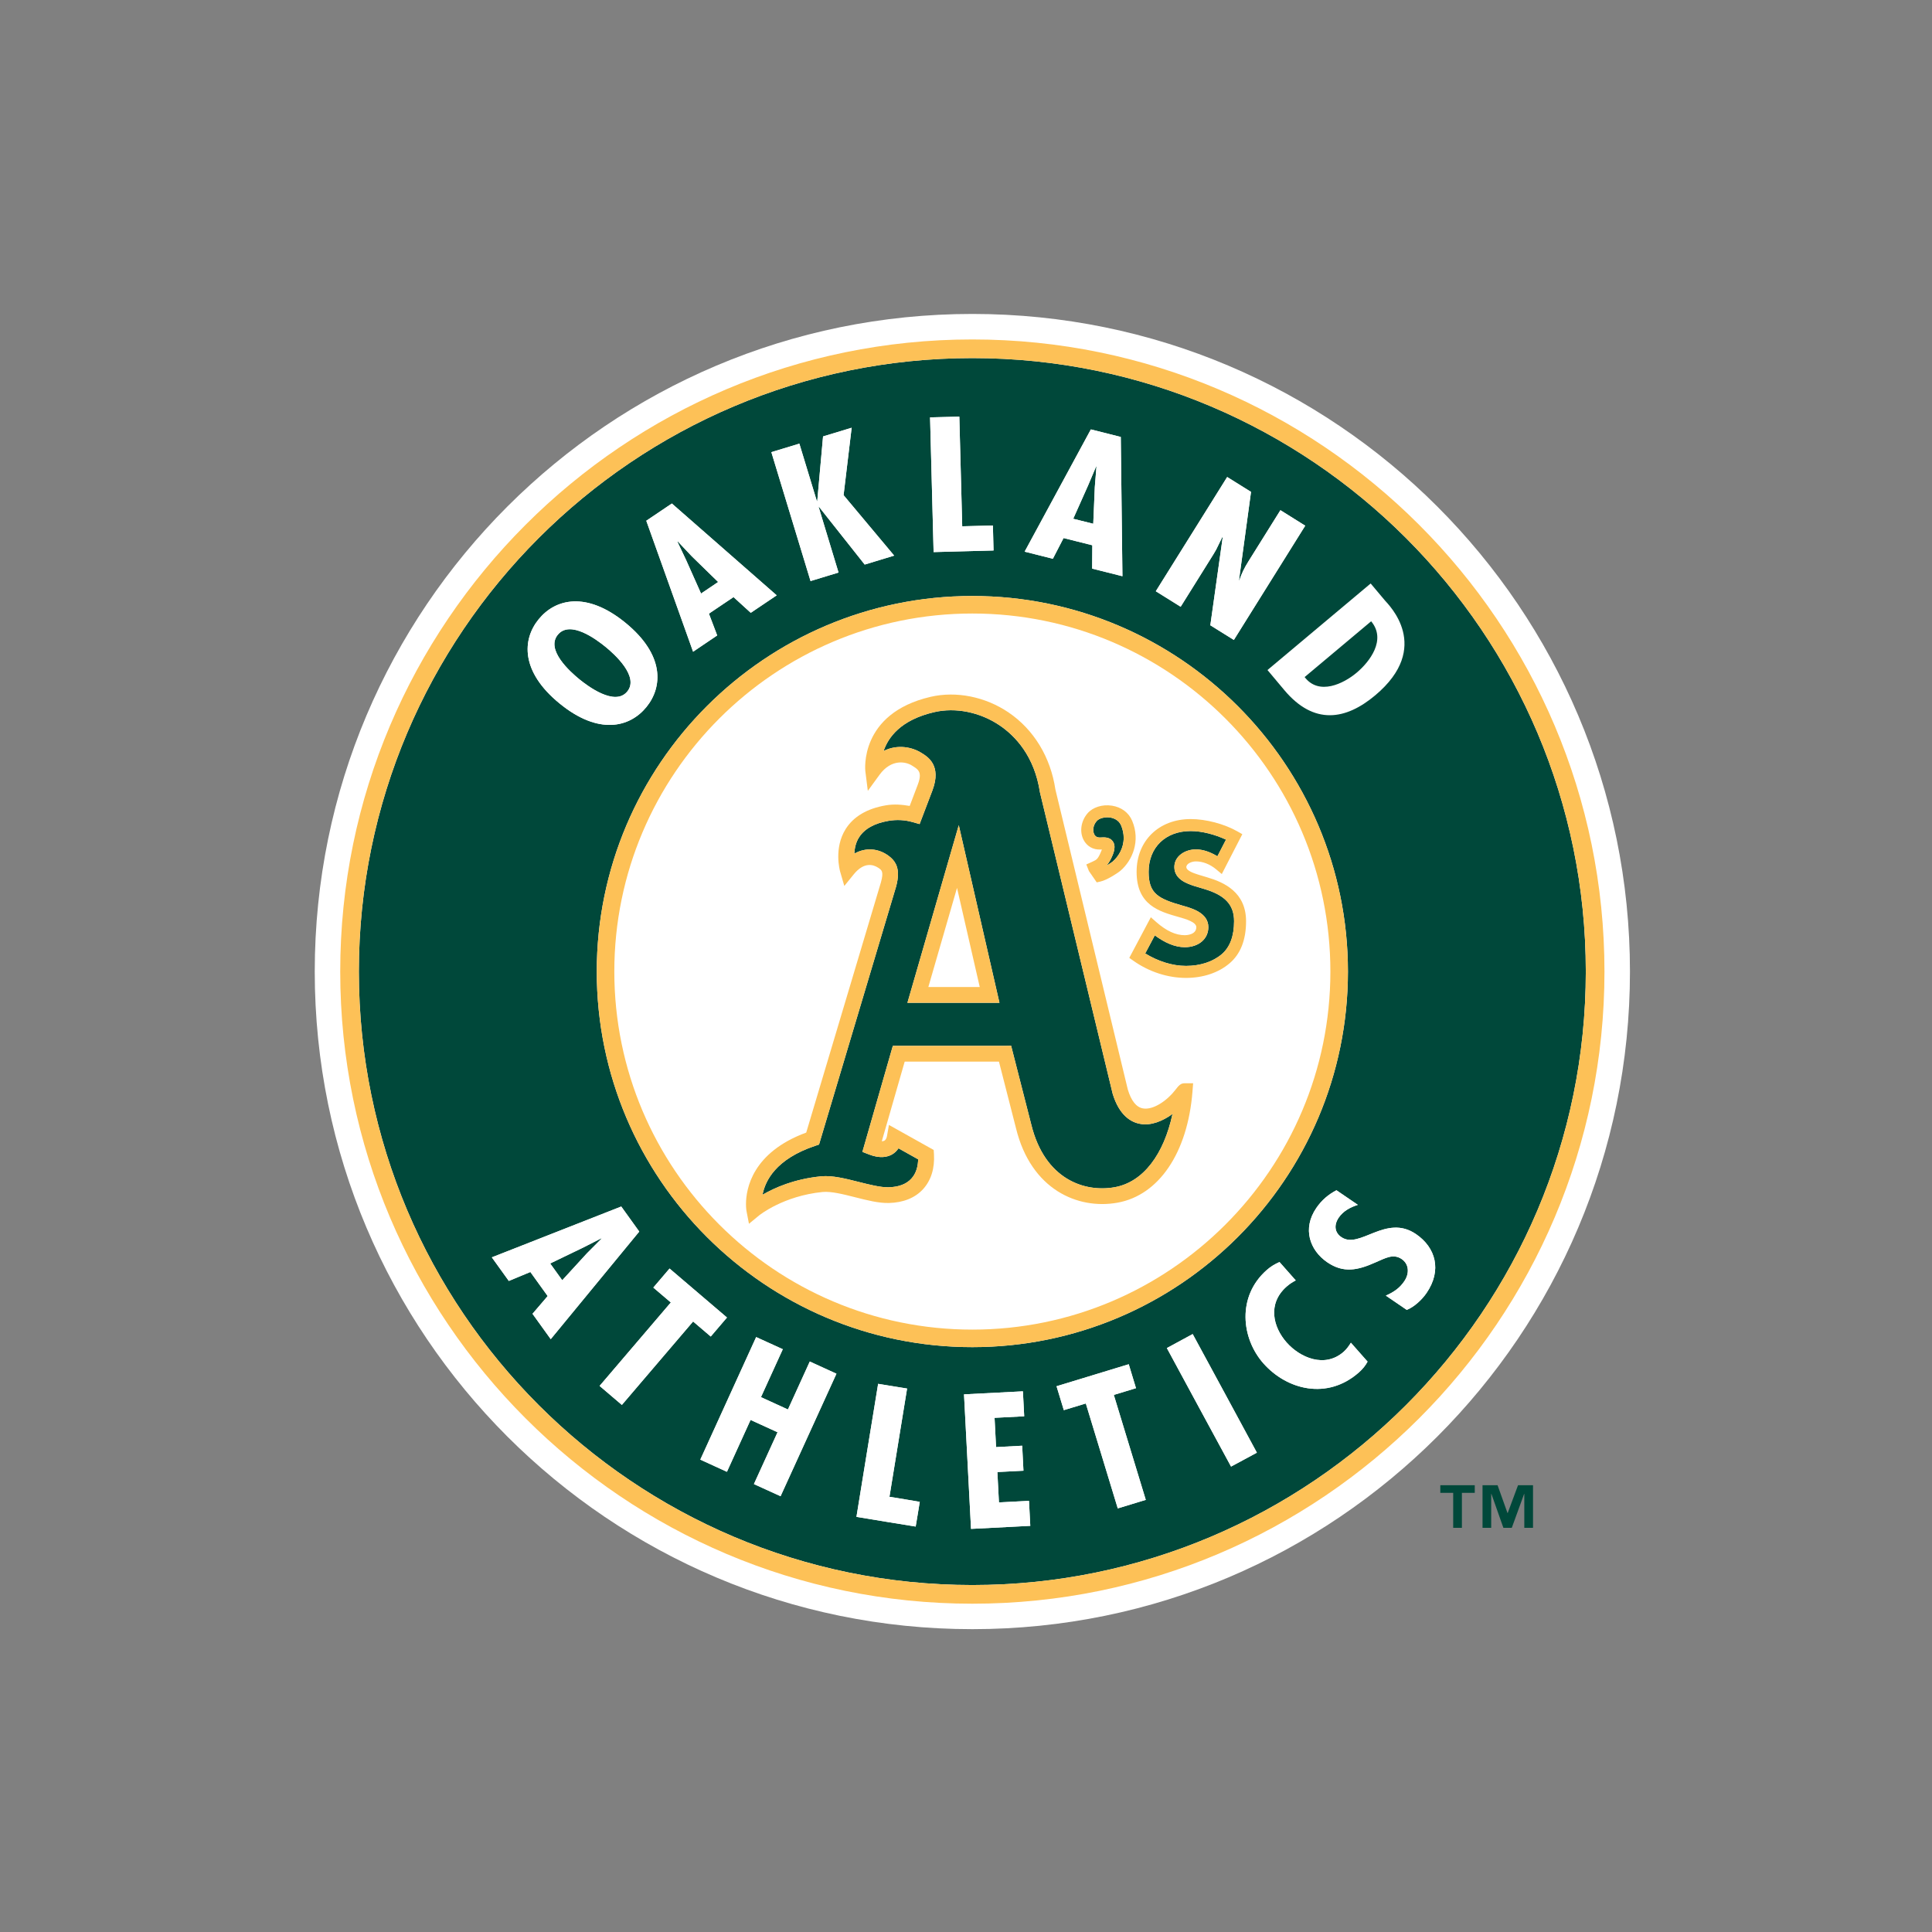 <?xml version="1.0" encoding="utf-8"?>
<!-- Generator: Adobe Illustrator 16.0.0, SVG Export Plug-In . SVG Version: 6.00 Build 0)  -->
<!DOCTYPE svg PUBLIC "-//W3C//DTD SVG 1.1//EN" "http://www.w3.org/Graphics/SVG/1.1/DTD/svg11.dtd">
<svg version="1.1" id="Layer_1" xmlns:sketch="http://www.bohemiancoding.com/sketch/ns"
	 xmlns="http://www.w3.org/2000/svg" xmlns:xlink="http://www.w3.org/1999/xlink" x="0px" y="0px" width="512px" height="512px"
	 viewBox="0 0 512 512" enable-background="new 0 0 512 512" xml:space="preserve">
<rect x="0" y="0" width="512" height="512" fill="#808080" stroke="none"/>
<title>oakland-athletics</title>
<desc>Created with Sketch.</desc>
<path fill="#FFFFFF" d="M257.684,431.744c96.243,0,174.273-78.024,174.273-174.274c0-96.243-78.03-174.274-174.273-174.274
	c-96.244,0-174.274,78.031-174.274,174.274C83.409,353.721,161.44,431.744,257.684,431.744"/>
<path fill="#00483A" d="M257.684,94.898c-89.645,0-162.583,72.937-162.583,162.573c0,89.651,72.938,162.58,162.583,162.58
	s162.572-72.929,162.572-162.58C420.256,167.836,347.327,94.898,257.684,94.898z M257.684,357.006
	c-54.886,0-99.536-44.642-99.536-99.535c0-54.877,44.649-99.526,99.536-99.526c54.876,0,99.534,44.65,99.534,99.526
	C357.218,312.364,312.56,357.006,257.684,357.006z"/>
<path fill="#FDC157" d="M257.684,89.957c-92.368,0-167.522,75.147-167.522,167.513c0,92.374,75.156,167.529,167.522,167.529
	c92.367,0,167.515-75.156,167.515-167.528C425.197,165.103,350.05,89.957,257.684,89.957L257.684,89.957z M257.684,420.051
	c-89.645,0-162.583-72.929-162.583-162.58c0-89.636,72.938-162.573,162.583-162.573s162.572,72.937,162.572,162.573
	C420.256,347.123,347.327,420.051,257.684,420.051L257.684,420.051z"/>
<path fill="#FFFFFF" d="M257.684,162.59c-52.322,0-94.883,42.568-94.883,94.883c0,52.32,42.559,94.889,94.883,94.889
	c52.322,0,94.882-42.568,94.882-94.889C352.565,205.156,310.004,162.59,257.684,162.59"/>
<path fill="#FDC157" d="M257.684,157.944c-54.886,0-99.536,44.65-99.536,99.526c0,54.894,44.649,99.535,99.536,99.535
	c54.876,0,99.534-44.642,99.534-99.535C357.218,202.594,312.56,157.944,257.684,157.944z M257.684,352.359
	c-52.322,0-94.883-42.567-94.883-94.889c0-52.313,42.559-94.882,94.883-94.882c52.322,0,94.882,42.568,94.882,94.882
	C352.565,309.794,310.004,352.359,257.684,352.359L257.684,352.359z"/>
<path fill="#00483A" d="M310.724,295.217c-2.617,1.889-5.686,3.163-8.583,2.618c-2.348-0.415-5.494-2.14-7.273-7.976
	c0,0-19.237-79.666-19.262-79.842c-1.465-9.682-6.6-15.008-10.66-17.763c-5.206-3.532-11.717-4.845-17.396-3.523
	c-8.873,2.065-12.159,6.672-13.383,10.284c3.724-1.857,7.64-1.025,10.115,0.577c1.586,0.969,5.286,3.26,2.844,9.812l-3.419,8.987
	l-1.843-0.52c-2.058-0.593-4.213-0.704-6.391-0.337c-3.748,0.64-6.383,2.115-7.816,4.373c-0.905,1.417-1.178,2.955-1.249,4.316
	c3.124-1.754,6.28-1.249,8.545,0.216c1.602,1.041,3.019,2.42,3.019,5.246c0,0.905-0.151,1.978-0.488,3.236l-20.431,68.397
	l-1.025,0.344c-10.443,3.499-13.246,9.266-13.951,12.959c3.172-1.827,8.313-4.165,15.513-4.878
	c2.979-0.296,6.574,0.626,10.059,1.506c2.819,0.704,5.726,1.449,7.841,1.394c2.675-0.063,4.701-0.834,6.03-2.289
	c1.385-1.506,1.762-3.461,1.802-5.119c-1.185-0.655-3.292-1.834-5.206-2.914c-0.456,0.672-1.033,1.232-1.714,1.625
	c-1.137,0.64-3.124,1.168-6.079,0.009l-1.778-0.69l8.065-28.096h29.728l1.618-0.039l5.343,20.895
	c3.571,14.554,14.151,18.037,22.112,16.603C302.996,313.261,308.434,305.893,310.724,295.217L310.724,295.217z M240.479,265.744
	l11.366-39.323l2.242-7.736l10.779,47.06L240.479,265.744L240.479,265.744z"/>
<path fill="#FDC157" d="M251.844,226.421l-11.366,39.323h24.387l-10.779-47.06L251.844,226.421L251.844,226.421z M246.02,261.571
	c1.025-3.539,5.07-17.53,7.6-26.27c2.019,8.826,5.237,22.866,6.022,26.27H246.02L246.02,261.571z M311.43,288.898
	c-2.088,2.713-5.789,5.343-8.554,4.838c-1.728-0.312-3.083-1.987-3.987-4.975c0.024,0.104-19.199-79.544-19.199-79.544
	c-1.273-8.538-5.693-15.85-12.404-20.406c-6.15-4.174-13.879-5.726-20.679-4.142c-18.981,4.429-17.307,19.549-17.282,19.71
	l0.656,5.205l3.09-4.244c3.156-4.325,7.016-3.493,8.625-2.451c1.201,0.745,2.074,1.281,2.074,2.666c0,0.601-0.16,1.362-0.545,2.379
	c0,0-1.417,3.748-2.146,5.646c-2.074-0.353-4.165-0.529-6.31-0.16c-4.981,0.85-8.57,2.964-10.668,6.296
	c-3.179,5.07-1.529,10.988-1.465,11.236l1.114,3.837l2.514-3.099c2.748-3.372,5.205-2.546,6.431-1.754
	c0.986,0.64,1.538,1.001,0.777,3.837c0.016-0.048-17.443,58.433-19.815,66.371c-14.296,5.263-15.962,14.929-15.962,18.933
	c0,1.098,0.121,1.771,0.121,1.794l0.665,3.443l2.716-2.234c0.064-0.048,6.367-5.15,16.794-6.191
	c2.267-0.216,5.494,0.601,8.625,1.394c3.092,0.786,6.287,1.603,8.987,1.522c3.78-0.097,6.895-1.354,8.994-3.638
	c2.13-2.315,3.131-5.517,2.915-9.267l-0.071-1.146l-11.861-6.631l-0.513,2.892c-0.057,0.368-0.24,1.017-0.713,1.289
	c-0.168,0.096-0.408,0.129-0.672,0.146c0.969-3.341,5.373-18.701,6.071-21.112h24.979c0.666,2.587,4.525,17.684,4.525,17.684
	c3.98,16.242,16.377,21.592,26.895,19.703c10.966-1.97,18.581-13.24,19.863-29.41l0.177-2.241h-2.251
	c-1.099-0.001-1.596,0.646-2.508,1.823L311.43,288.898z M273.3,298.02l-5.343-20.895l-1.618,0.039h-29.728l-8.065,28.096l1.778,0.69
	c2.955,1.159,4.942,0.633,6.079-0.009c0.681-0.395,1.258-0.953,1.714-1.625c1.914,1.08,4.021,2.258,5.206,2.914
	c-0.041,1.66-0.417,3.613-1.802,5.119c-1.329,1.457-3.356,2.226-6.03,2.289c-2.115,0.055-5.022-0.689-7.841-1.394
	c-3.484-0.88-7.08-1.802-10.059-1.506c-7.2,0.713-12.343,3.053-15.513,4.878c0.704-3.693,3.509-9.46,13.951-12.959l1.025-0.344
	l20.431-68.397c0.337-1.258,0.488-2.331,0.488-3.236c0-2.828-1.417-4.204-3.019-5.246c-2.267-1.465-5.421-1.969-8.545-0.216
	c0.073-1.362,0.344-2.899,1.249-4.316c1.433-2.258,4.069-3.732,7.816-4.373c2.178-0.367,4.334-0.256,6.391,0.337l1.843,0.52
	l3.419-8.987c2.443-6.551-1.258-8.841-2.844-9.812c-2.475-1.602-6.391-2.434-10.115-0.577c1.226-3.612,4.509-8.217,13.383-10.284
	c5.678-1.322,12.189-0.009,17.395,3.523c4.062,2.755,9.195,8.08,10.66,17.763c0.025,0.177,19.263,79.842,19.263,79.842
	c1.778,5.838,4.926,7.561,7.272,7.976c2.899,0.545,5.967-0.729,8.584-2.618c-2.29,10.676-7.728,18.043-15.312,19.404
	C287.451,316.055,276.871,312.572,273.3,298.02L273.3,298.02z"/>
<path fill="#00483A" d="M319.055,235.567c0,0-2.451-0.736-2.49-0.745c-1.866-0.609-5.351-1.738-5.351-5.045
	c0-2.932,2.899-4.678,5.703-4.678c1.969,0,3.907,0.745,5.71,1.826c0.72-1.41,1.522-2.971,2.274-4.413
	c-2.868-1.338-6.32-2.274-9.354-2.274c-6.68,0-11.148,4.348-11.148,10.804c0,5.822,2.547,7.137,9.146,9.01
	c2.338,0.649,6.68,1.882,6.68,5.655c0,3.124-2.571,5.31-6.248,5.31c-2.658,0-5.285-1.194-7.944-3.131l-2.539,4.79
	c3.349,2.042,7.096,3.3,10.819,3.3c3.741,0,7.105-1.096,9.46-3.099c2.161-1.841,3.269-4.781,3.269-8.746
	c0-4.35-2.38-6.913-7.986-8.561"/>
<path fill="#FDC157" d="M319.967,232.516l-2.451-0.738c-1.152-0.376-3.122-1.009-3.122-2.001c0-0.929,1.466-1.497,2.523-1.497
	c1.834,0,3.731,0.736,5.35,2.083l1.522,1.266l5.437-10.564l-1.328-0.754c-3.478-1.978-8.329-3.252-12.351-3.252
	c-8.449,0-14.335,5.758-14.335,13.983c0,8.802,5.927,10.493,11.156,11.974c1.834,0.52,4.669,1.33,4.669,2.691
	c0,2.074-2.748,2.13-3.059,2.13c-2.402,0-4.846-1.121-7.488-3.427l-1.506-1.33l-5.711,10.764l1.146,0.809
	c4.14,2.908,9.074,4.502,13.895,4.502c4.502,0,8.595-1.362,11.524-3.86c2.916-2.467,4.382-6.223,4.382-11.165
	C330.219,236.431,324.373,233.813,319.967,232.516L319.967,232.516z M323.773,252.874c-2.356,2.003-5.72,3.099-9.46,3.099
	c-3.725,0-7.473-1.258-10.82-3.3l2.539-4.79c2.659,1.937,5.286,3.131,7.944,3.131c3.677,0,6.248-2.186,6.248-5.31
	c0-3.773-4.341-5.006-6.68-5.655c-6.599-1.875-9.146-3.188-9.146-9.01c0-6.455,4.47-10.804,11.149-10.804
	c3.035,0,6.487,0.937,9.354,2.274c-0.754,1.442-1.555,3.003-2.274,4.413c-1.802-1.08-3.74-1.826-5.71-1.826
	c-2.804,0-5.703,1.746-5.703,4.678c0,3.307,3.483,4.437,5.351,5.045c0.039,0.009,2.49,0.745,2.49,0.745
	c5.606,1.65,7.986,4.212,7.986,8.561c0,3.965-1.107,6.904-3.268,8.746L323.773,252.874z"/>
<path fill="#00483A" d="M291.663,221.943c0.961-0.057,2.403-0.144,3.237,1.018c0.334,0.465,0.455,0.993,0.455,1.522
	c0,0.768-0.256,1.538-0.504,2.146c-0.554,1.362-1.058,2.099-1.586,2.748c0.639-0.376,1.289-0.777,1.608-1.057
	c1.53-1.313,2.915-3.564,2.915-6.264c0-1.041-0.2-2.146-0.682-3.307c-0.655-1.529-2.112-1.969-2.914-2.099
	c-1.42-0.209-2.933,0.2-3.59,0.977c-1.017,1.201-1.049,2.634-0.623,3.468C290.27,221.701,290.783,221.99,291.663,221.943"/>
<path fill="#FDC157" d="M291.656,225.131l0.344-0.016l-0.105,0.312c-0.896,2.242-1.273,2.411-2.281,2.876l-1.73,0.786l0.689,1.746
	l2.074,3.003l1.051-0.241c1.57-0.353,4.332-2.083,5.254-2.86c3.162-2.739,5.333-7.88,3.083-13.222
	c-0.905-2.162-2.868-3.621-5.357-4.004c-2.547-0.394-5.095,0.408-6.495,2.058c-1.699,2.003-2.131,4.79-1.058,6.943
	c0.871,1.746,2.569,2.73,4.53,2.618L291.656,225.131z M290.607,217.627c0.656-0.777,2.17-1.185,3.588-0.977
	c0.803,0.128,2.259,0.569,2.916,2.099c0.48,1.162,0.681,2.267,0.681,3.307c0,2.7-1.384,4.949-2.915,6.264
	c-0.32,0.28-0.969,0.681-1.609,1.057c0.529-0.649,1.033-1.385,1.586-2.748c0.248-0.609,0.506-1.377,0.506-2.146
	c0-0.529-0.121-1.057-0.457-1.522c-0.832-1.162-2.273-1.073-3.236-1.018c-0.88,0.048-1.393-0.241-1.68-0.848
	C289.559,220.263,289.59,218.829,290.607,217.627L290.607,217.627z"/>
<g>
	<path fill="#FFFFFF" d="M169.409,326.378l-23.457,28.513l-4.83-6.72l4.021-4.7l-4.589-6.377l-5.71,2.372l-4.501-6.256l34.294-13.47
		L169.409,326.378L169.409,326.378z M155.569,332.115l3.86-3.879l-0.057-0.079l-4.87,2.483l-8.698,4.196l3.196,4.445l6.567-7.168
		L155.569,332.115z M192.658,349.157l-4.302,5.038l-4.676-3.989l-18.877,22.112l-5.904-5.037l18.878-22.114l-4.639-3.949
		l4.302-5.044 M207.45,357.557l-5.789,12.703l7.151,3.268l5.79-12.709l7.064,3.227l-14.807,32.469l-7.065-3.22l6.264-13.733
		l-7.152-3.269l-6.262,13.75l-7.057-3.228l14.802-32.477 M242.682,404.45c0.112-0.545,1.065-6.455,1.065-6.455h-0.032
		c-0.232-0.064-8.001-1.329-8.001-1.329c0.016,0,4.669-28.664,4.669-28.664v-0.025l-7.672-1.248l-0.007,0.024l-0.032,0.241
		c-0.456,2.642-5.702,34.991-5.702,34.991c0.016,0.029,15.698,2.57,15.698,2.57l0.007-0.016L242.682,404.45L242.682,404.45z
		 M243.722,398.012l-0.007,0.046L243.722,398.012z M235.73,396.696l-0.016-0.007L235.73,396.696z M271.081,368.715l0.344,6.615
		l-7.856,0.408l0.4,7.761l6.92-0.369l0.336,6.622l-6.91,0.354l0.414,8.049l7.963-0.415l0.344,6.624l-15.705,0.807l-1.857-35.654
		 M299.129,361.538l1.921,6.344l-5.879,1.786l8.474,27.814l-7.424,2.258l-8.465-27.805l-5.831,1.769l-1.93-6.335 M316.053,353.553
		l-6.822,3.699c0.002,0.047,17.012,31.408,17.012,31.408c0.026,0.009,6.844-3.686,6.844-3.686c0-0.049-17.002-31.413-17.002-31.413
		l-0.014-0.018 M343.385,339.323c-0.904,0.472-1.697,0.985-2.435,1.643c-5.109,4.524-3.604,10.708,0.032,14.816
		c3.516,3.972,10.066,6.903,15.137,2.427c0.738-0.665,1.338-1.497,1.882-2.372l4.421,5.006c-0.569,1.072-1.345,2.011-2.282,2.843
		c-8.385,7.414-19.108,4.646-25.324-2.379c-5.863-6.632-7.05-17.725,0.865-24.717c1.009-0.904,2.146-1.593,3.404-2.138
		 M359.843,319.299c-1.897,0.602-3.851,1.596-5.052,3.363c-1.346,1.979-1.114,3.972,0.696,5.197
		c4.845,3.308,11.78-6.254,19.757-0.817c5.236,3.573,6.929,9.579,2.812,15.608c-1.232,1.803-3.268,3.692-5.246,4.486l-5.549-3.789
		c1.969-0.863,3.598-1.897,4.885-3.795c1.41-2.059,1.281-4.557-0.681-5.888c-2.267-1.552-4.477-0.16-6.879,0.851
		c-4.798,2.153-8.538,2.938-12.847,0c-4.645-3.18-6.656-8.898-2.892-14.401c1.41-2.058,3.18-3.571,5.327-4.685 M165.763,165.056
		c10.372,8.481,9.907,16.979,5.519,22.345c-4.382,5.357-12.622,7.504-22.994-0.977c-10.372-8.473-9.907-16.979-5.519-22.336
		C147.151,158.722,155.392,156.583,165.763,165.056L165.763,165.056z M166.228,183.26c3.268-3.989-3.507-9.995-5.702-11.79
		c-2.459-2.01-9.434-7.24-12.702-3.252c-3.26,3.989,3.259,9.787,5.71,11.798C155.736,181.81,162.968,187.256,166.228,183.26
		L166.228,183.26z M178.05,133.437l27.782,24.332l-6.871,4.63l-4.573-4.165l-6.519,4.389l2.194,5.774l-6.384,4.316l-12.405-34.71
		L178.05,133.437z M183.352,147.444l-3.748-3.972l-0.096,0.057l2.338,4.933l3.94,8.834l4.533-3.059L183.352,147.444L183.352,147.444
		z M211.838,117.571l4.646,15.265l0.096-0.039l1.538-17.14l7.577-2.298l-2.138,17.867l13.406,16.017l-7.809,2.372l-12.125-15.313
		l-0.087,0.023l5.278,17.404l-7.417,2.258l-10.387-34.166 M254.23,110.411l0.768,29.065l8.13-0.216l0.168,6.624l-15.882,0.424
		l-0.937-35.696 M297.016,115.793l0.439,36.913l-8.023-2.019l0.047-6.184l-7.623-1.914l-2.836,5.487l-7.48-1.882l17.548-32.396
		L297.016,115.793L297.016,115.793z M290.134,129.096l0.44-5.455l-0.09-0.025l-2.129,5.029l-3.94,8.834l5.31,1.329L290.134,129.096
		L290.134,129.096z M331.533,130.354l-3.188,23.402l0.146-0.025c0.497-1.698,1.345-3.339,2.329-4.909l8.505-13.615l6.573,4.109
		l-18.908,30.274l-6.239-3.885l3.284-23.345l-0.138,0.025l-1.586,3.243l-0.744,1.272l-8.675,13.895l-6.592-4.109l18.917-30.274"/>
	<path fill="#FFFFFF" d="M169.409,326.378l-23.457,28.513l-4.83-6.72l4.021-4.7l-4.589-6.377l-5.71,2.372l-4.501-6.256l34.294-13.47
		L169.409,326.378L169.409,326.378z M155.569,332.115l3.86-3.879l-0.057-0.079l-4.87,2.483l-8.698,4.196l3.196,4.445l6.567-7.168
		L155.569,332.115z M192.658,349.157l-4.302,5.038l-4.676-3.989l-18.877,22.112l-5.904-5.037l18.878-22.114l-4.639-3.949
		l4.302-5.044 M207.45,357.557l-5.789,12.703l7.151,3.268l5.79-12.709l7.064,3.227l-14.807,32.469l-7.065-3.22l6.264-13.733
		l-7.152-3.269l-6.262,13.75l-7.057-3.228l14.802-32.477 M242.682,404.45c0.112-0.545,1.065-6.455,1.065-6.455h-0.032
		c-0.232-0.064-8.001-1.329-8.001-1.329c0.016,0,4.669-28.664,4.669-28.664v-0.025l-7.672-1.248l-0.007,0.024l-0.032,0.241
		c-0.456,2.642-5.702,34.991-5.702,34.991c0.016,0.029,15.698,2.57,15.698,2.57l0.007-0.016L242.682,404.45L242.682,404.45z
		 M243.722,398.012l-0.007,0.046L243.722,398.012z M235.73,396.696l-0.016-0.007L235.73,396.696z M271.081,368.715l0.344,6.615
		l-7.856,0.408l0.4,7.761l6.92-0.369l0.336,6.622l-6.91,0.354l0.414,8.049l7.963-0.415l0.344,6.624l-15.705,0.807l-1.857-35.654
		 M299.129,361.538l1.921,6.344l-5.879,1.786l8.474,27.814l-7.424,2.258l-8.465-27.805l-5.831,1.769l-1.93-6.335 M316.053,353.553
		l-6.822,3.699c0.002,0.047,17.012,31.408,17.012,31.408c0.026,0.009,6.844-3.686,6.844-3.686c0-0.049-17.002-31.413-17.002-31.413
		l-0.014-0.018 M343.385,339.323c-0.904,0.472-1.697,0.985-2.435,1.643c-5.109,4.524-3.604,10.708,0.032,14.816
		c3.516,3.972,10.066,6.903,15.137,2.427c0.738-0.665,1.338-1.497,1.882-2.372l4.421,5.006c-0.569,1.072-1.345,2.011-2.282,2.843
		c-8.385,7.414-19.108,4.646-25.324-2.379c-5.863-6.632-7.05-17.725,0.865-24.717c1.009-0.904,2.146-1.593,3.404-2.138
		 M359.843,319.299c-1.897,0.602-3.851,1.596-5.052,3.363c-1.346,1.979-1.114,3.972,0.696,5.197
		c4.845,3.308,11.78-6.254,19.757-0.817c5.236,3.573,6.929,9.579,2.812,15.608c-1.232,1.803-3.268,3.692-5.246,4.486l-5.549-3.789
		c1.969-0.863,3.598-1.897,4.885-3.795c1.41-2.059,1.281-4.557-0.681-5.888c-2.267-1.552-4.477-0.16-6.879,0.851
		c-4.798,2.153-8.538,2.938-12.847,0c-4.645-3.18-6.656-8.898-2.892-14.401c1.41-2.058,3.18-3.571,5.327-4.685 M165.763,165.056
		c10.372,8.481,9.907,16.979,5.519,22.345c-4.382,5.357-12.622,7.504-22.994-0.977c-10.372-8.473-9.907-16.979-5.519-22.336
		C147.151,158.722,155.392,156.583,165.763,165.056L165.763,165.056z M166.228,183.26c3.268-3.989-3.507-9.995-5.702-11.79
		c-2.459-2.01-9.434-7.24-12.702-3.252c-3.26,3.989,3.259,9.787,5.71,11.798C155.736,181.81,162.968,187.256,166.228,183.26
		L166.228,183.26z M178.05,133.437l27.782,24.332l-6.871,4.63l-4.573-4.165l-6.519,4.389l2.194,5.774l-6.384,4.316l-12.405-34.71
		L178.05,133.437z M183.352,147.444l-3.748-3.972l-0.096,0.057l2.338,4.933l3.94,8.834l4.533-3.059L183.352,147.444L183.352,147.444
		z M211.838,117.571l4.646,15.265l0.096-0.039l1.538-17.14l7.577-2.298l-2.138,17.867l13.406,16.017l-7.809,2.372l-12.125-15.313
		l-0.087,0.023l5.278,17.404l-7.417,2.258l-10.387-34.166 M254.23,110.411l0.768,29.065l8.13-0.216l0.168,6.624l-15.882,0.424
		l-0.937-35.696 M297.016,115.793l0.439,36.913l-8.023-2.019l0.047-6.184l-7.623-1.914l-2.836,5.487l-7.48-1.882l17.548-32.396
		L297.016,115.793L297.016,115.793z M290.134,129.096l0.44-5.455l-0.09-0.025l-2.129,5.029l-3.94,8.834l5.31,1.329L290.134,129.096
		L290.134,129.096z M331.533,130.354l-3.188,23.402l0.146-0.025c0.497-1.698,1.345-3.339,2.329-4.909l8.505-13.615l6.573,4.109
		l-18.908,30.274l-6.239-3.885l3.284-23.345l-0.138,0.025l-1.586,3.243l-0.744,1.272l-8.675,13.895l-6.592-4.109l18.917-30.274"/>
</g>
<path fill="#FFFFFF" d="M335.897,177.566l27.342-22.937l3.782,4.502c0.865,1.041,12.692,12.333-2.579,25.14
	c-7.791,6.543-16.227,7.977-24.091-1.393L335.897,177.566L335.897,177.566z M359.499,178.295c3.477-2.915,7.977-8.746,3.869-13.647
	l-17.629,14.784C349.537,184.406,356.081,181.162,359.499,178.295z"/>
<path fill="#00483A" d="M390.829,395.616h-3.411v9.273h-2.308v-9.273h-3.411v-2.019h9.129L390.829,395.616L390.829,395.616z
	 M406.271,404.89h-2.315v-8.987h-0.048l-3.269,8.987h-2.226l-3.172-8.987h-0.058v8.987h-2.298V393.6h3.988l2.634,7.375h0.048
	l2.739-7.375h3.972v11.29h0.001H406.271z"/>
</svg>

